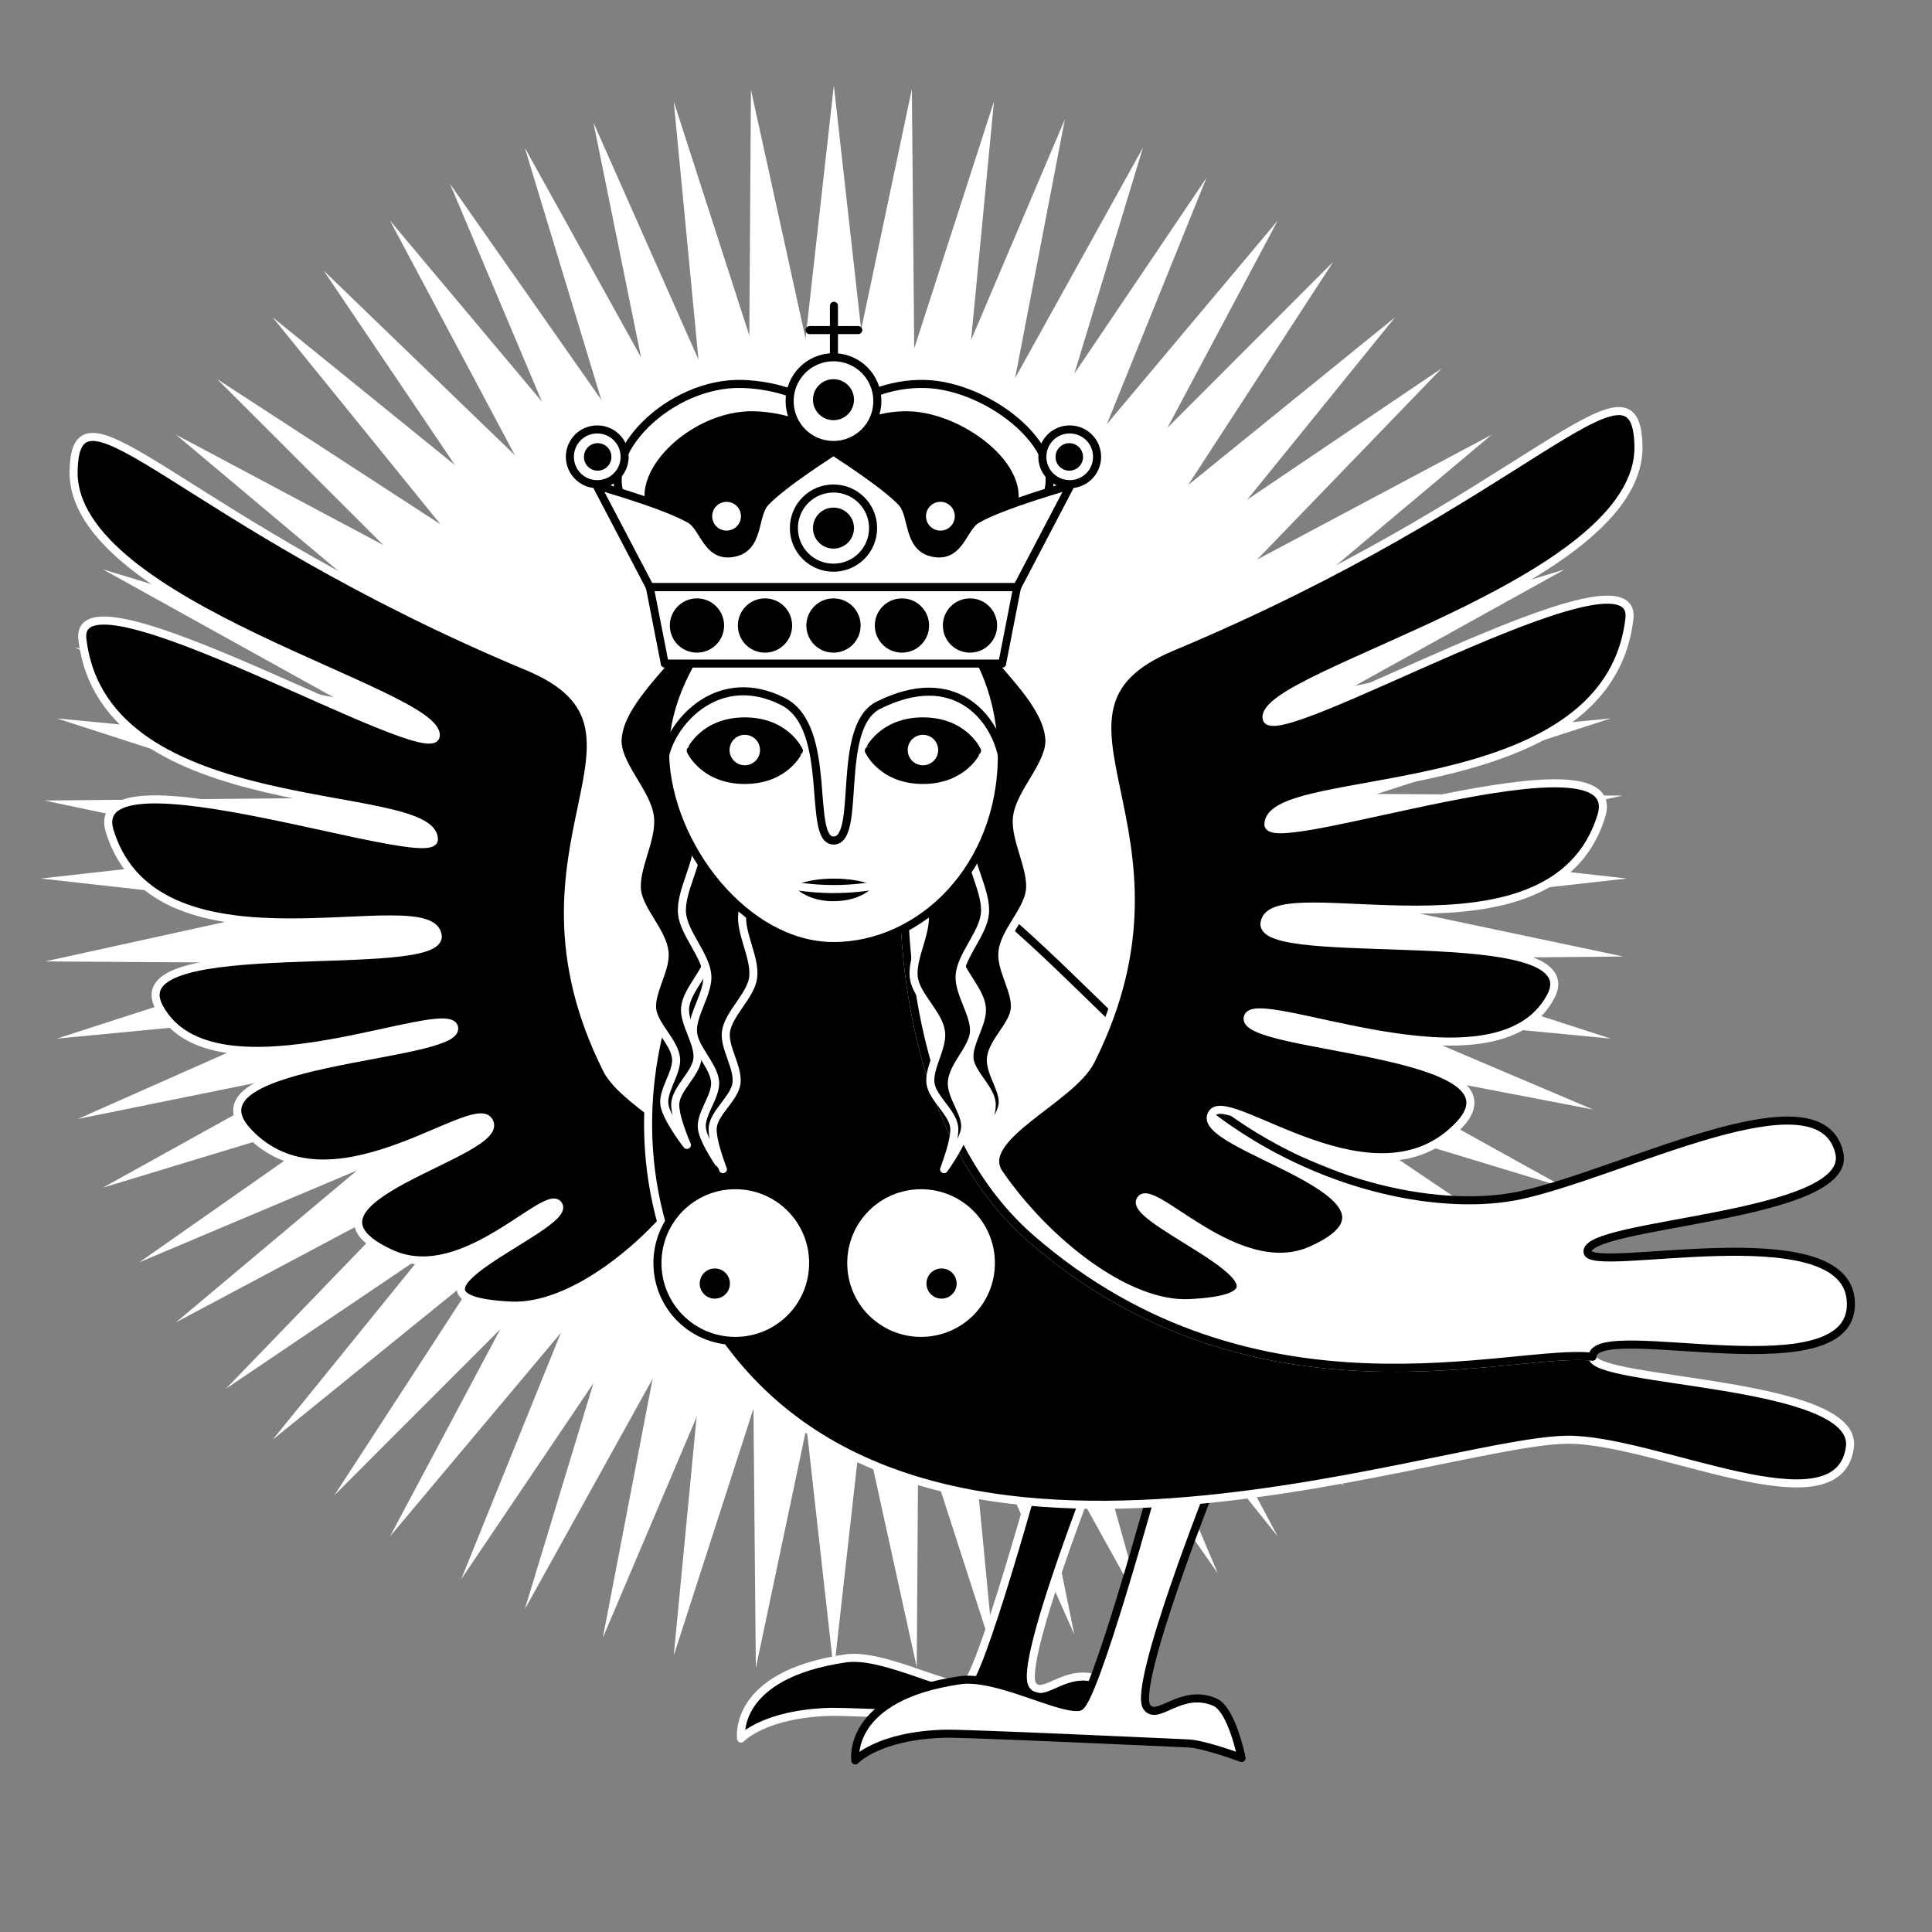 <?xml version="1.0" encoding="utf-8"?>
<!-- Generator: Moho 13.0.3 build 635 -->
<!DOCTYPE svg PUBLIC "-//W3C//DTD SVG 1.1//EN" "http://www.w3.org/Graphics/SVG/1.1/DTD/svg11.dtd">
<svg version="1.1" id="Frame_0" xmlns="http://www.w3.org/2000/svg" xmlns:xlink="http://www.w3.org/1999/xlink" width="720px" height="720px">
<rect width="100%" height="100%" fill="#808080" stroke="none"/>
<g id="harpy">
<g id="harpy">
<path fill="#ffffff" fill-rule="evenodd" stroke="none" d="M 341.645 621.334 C 341.645 621.319 342.598 478.808 342.598 478.794 C 342.604 478.807 400.354 609.127 400.359 609.140 C 400.357 609.126 372.017 469.540 372.014 469.526 C 372.022 469.538 453.778 586.232 453.786 586.243 C 453.780 586.230 398.394 455.009 398.388 454.996 C 398.398 455.006 500.868 553.929 500.878 553.939 C 500.870 553.927 421.181 435.890 421.173 435.879 C 421.185 435.886 540.578 513.508 540.589 513.516 C 540.579 513.506 439.831 412.861 439.821 412.851 C 439.834 412.856 571.859 466.264 571.872 466.269 C 571.860 466.261 453.795 386.598 453.783 386.590 C 453.797 386.593 593.666 413.485 593.680 413.488 C 593.667 413.482 462.526 357.776 462.513 357.770 C 462.528 357.770 604.954 356.469 604.968 356.469 C 604.954 356.466 465.476 327.074 465.462 327.071 C 465.476 327.068 604.675 296.505 604.689 296.502 C 604.674 296.502 462.163 295.550 462.149 295.550 C 462.162 295.544 592.482 237.794 592.495 237.788 C 592.481 237.791 452.896 266.130 452.882 266.133 C 452.893 266.125 569.586 184.370 569.598 184.362 C 569.584 184.367 438.364 239.755 438.350 239.760 C 438.360 239.750 537.283 137.280 537.293 137.269 C 537.281 137.277 419.245 216.967 419.233 216.975 C 419.241 216.963 496.863 97.570 496.870 97.558 C 496.860 97.568 396.215 198.318 396.205 198.328 C 396.211 198.315 449.618 66.289 449.623 66.276 C 449.615 66.288 369.952 184.354 369.944 184.365 C 369.946 184.352 396.840 44.481 396.843 44.467 C 396.837 44.480 341.130 175.622 341.125 175.636 C 341.124 175.621 339.823 33.193 339.823 33.179 C 339.820 33.193 310.428 172.672 310.425 172.686 C 310.422 172.672 279.860 33.474 279.857 33.460 C 279.857 33.474 278.904 175.984 278.904 175.999 C 278.899 175.986 221.148 45.666 221.143 45.653 C 221.146 45.667 249.485 185.253 249.488 185.267 C 249.480 185.256 167.724 68.561 167.715 68.549 C 167.721 68.562 223.109 199.785 223.114 199.798 C 223.104 199.788 120.634 100.865 120.624 100.855 C 120.632 100.867 200.322 218.903 200.330 218.915 C 200.318 218.907 80.925 141.285 80.914 141.277 C 80.924 141.287 181.672 241.932 181.682 241.942 C 181.669 241.937 49.644 188.530 49.631 188.525 C 49.642 188.533 167.708 268.196 167.720 268.204 C 167.706 268.202 27.835 241.307 27.821 241.305 C 27.834 241.310 158.977 297.017 158.990 297.022 C 158.976 297.022 16.547 298.324 16.533 298.324 C 16.547 298.327 156.026 327.720 156.040 327.723 C 156.026 327.726 16.827 358.287 16.813 358.291 C 16.827 358.291 159.339 359.244 159.353 359.244 C 159.340 359.250 29.020 416.999 29.007 417.005 C 29.021 417.002 168.607 388.662 168.621 388.660 C 168.610 388.668 51.915 470.423 51.903 470.431 C 51.916 470.426 183.139 415.040 183.153 415.034 C 183.143 415.044 84.219 517.513 84.210 517.524 C 84.221 517.516 202.258 437.826 202.270 437.818 C 202.262 437.830 124.640 557.223 124.632 557.234 C 124.642 557.224 225.287 456.476 225.297 456.466 C 225.291 456.479 171.884 588.505 171.879 588.518 C 171.887 588.506 251.551 470.440 251.559 470.428 C 251.556 470.442 224.661 610.312 224.658 610.326 C 224.664 610.312 280.372 479.171 280.377 479.158 C 280.377 479.172 281.678 621.599 281.678 621.613 C 281.681 621.599 311.075 482.121 311.078 482.107 C 311.081 482.121 341.642 621.320 341.645 621.334 Z"/>
<path fill="#ffffff" fill-rule="evenodd" stroke="none" d="M 310.751 622.953 C 310.753 622.939 326.597 481.308 326.599 481.294 C 326.603 481.307 370.414 616.949 370.418 616.963 C 370.417 616.949 356.823 475.166 356.822 475.152 C 356.829 475.164 425.939 599.764 425.946 599.777 C 425.942 599.763 387.332 461.633 387.328 461.619 C 387.337 461.630 476.148 572.560 476.157 572.571 C 476.150 572.559 409.235 446.839 409.229 446.826 C 409.240 446.835 519.865 536.512 519.876 536.521 C 519.867 536.510 430.190 425.885 430.181 425.874 C 430.194 425.881 555.913 492.796 555.926 492.803 C 555.915 492.793 446.823 401.226 446.812 401.216 C 446.826 401.221 583.117 442.587 583.131 442.591 C 583.118 442.584 458.520 373.474 458.507 373.468 C 458.521 373.469 600.304 387.062 600.318 387.064 C 600.304 387.059 464.662 343.249 464.648 343.244 C 464.663 343.243 606.294 327.398 606.308 327.396 C 606.294 327.395 464.663 311.551 464.648 311.549 C 464.662 311.545 600.304 267.733 600.318 267.729 C 600.304 267.730 458.521 281.324 458.507 281.325 C 458.520 281.319 583.118 212.209 583.131 212.202 C 583.117 212.206 446.826 253.574 446.812 253.578 C 446.823 253.569 555.915 162.000 555.926 161.991 C 555.913 161.998 430.194 228.913 430.181 228.919 C 430.190 228.908 519.867 118.283 519.876 118.272 C 519.865 118.281 409.240 207.958 409.229 207.967 C 409.235 207.955 476.150 82.235 476.157 82.223 C 476.148 82.234 384.579 191.326 384.570 191.336 C 384.574 191.323 425.942 55.030 425.946 55.016 C 425.939 55.028 356.829 179.630 356.822 179.642 C 356.823 179.628 370.417 37.844 370.418 37.830 C 370.414 37.843 326.603 173.486 326.599 173.499 C 326.597 173.485 310.753 31.855 310.751 31.841 C 310.749 31.855 294.906 173.485 294.904 173.499 C 294.900 173.486 251.088 37.843 251.084 37.830 C 251.085 37.844 264.679 179.628 264.680 179.642 C 264.673 179.630 195.563 55.028 195.556 55.016 C 195.560 55.030 236.928 191.323 236.932 191.336 C 236.923 191.326 145.354 82.234 145.345 82.223 C 145.352 82.235 212.268 207.955 212.274 207.967 C 212.263 207.958 101.639 118.281 101.627 118.272 C 101.636 118.283 191.313 228.908 191.322 228.919 C 191.309 228.912 65.590 161.998 65.577 161.991 C 65.588 162.000 174.680 253.569 174.691 253.578 C 174.677 253.574 38.384 212.206 38.370 212.202 C 38.383 212.209 162.984 281.319 162.996 281.325 C 162.982 281.324 21.198 267.730 21.184 267.729 C 21.197 267.733 156.840 311.545 156.854 311.549 C 156.840 311.551 15.208 327.395 15.194 327.396 C 15.208 327.398 156.840 343.243 156.854 343.244 C 156.840 343.249 21.197 387.059 21.184 387.064 C 21.198 387.062 162.982 373.469 162.996 373.468 C 162.984 373.474 38.383 442.584 38.370 442.591 C 38.384 442.587 174.677 401.221 174.691 401.216 C 174.680 401.226 65.588 492.793 65.577 492.802 C 65.590 492.795 191.309 425.881 191.322 425.874 C 191.313 425.885 101.636 536.510 101.627 536.521 C 101.639 536.512 212.262 446.835 212.273 446.826 C 212.267 446.839 145.352 572.559 145.345 572.571 C 145.354 572.560 236.923 463.469 236.932 463.458 C 236.928 463.471 195.560 599.763 195.556 599.777 C 195.563 599.764 264.673 475.164 264.680 475.152 C 264.679 475.166 251.085 616.949 251.084 616.963 C 251.088 616.949 294.900 481.307 294.904 481.294 C 294.906 481.308 310.749 622.939 310.751 622.953 Z"/>
<path fill="#000000" fill-rule="evenodd" stroke="#ffffff" stroke-width="3" stroke-linecap="round" stroke-linejoin="round" d="M 259.422 439.522 C 268.396 426.493 233.270 412.725 226.182 398.580 C 183.784 313.967 253.469 272.133 196.706 248.425 C 67.368 194.405 28.150 136.664 27.424 175.545 C 26.488 225.694 164.036 258.040 162.396 274.214 C 161.096 287.033 27.179 208.001 30.706 238.195 C 38.785 307.376 161.462 292.401 161.711 312.806 C 161.848 324.040 30.742 276.890 40.890 309.773 C 58.794 367.789 160.714 329.448 163.126 348.666 C 165.055 364.041 44.129 347.002 59.302 375.358 C 79.523 413.149 167.847 371.747 169.269 383.089 C 170.689 394.428 67.004 394.701 92.414 421.817 C 122.614 454.044 175.355 409.110 181.959 417.474 C 191.503 429.560 101.413 447.065 145.873 467.252 C 173.131 479.628 204.393 441.252 208.237 449.262 C 212.283 457.690 138.392 483.975 190.346 486.553 C 213.014 487.678 242.387 464.255 259.422 439.522 Z"/>
<path fill="#000000" fill-rule="evenodd" stroke="#ffffff" stroke-width="3" stroke-linecap="round" stroke-linejoin="round" d="M 387.548 544.699 C 387.546 544.708 364.859 627.480 359.481 627.995 C 351.359 628.774 328.615 616.067 315.117 618.036 C 272.629 624.235 276.189 647.911 276.185 647.914 C 276.189 647.913 284.718 638.589 309.685 637.955 C 317.413 637.759 393.582 641.279 400.224 641.576 C 406.412 641.853 420.141 647.008 420.143 647.009 C 420.142 647.007 416.550 628.909 410.183 626.185 C 397.415 620.720 388.798 633.605 384.832 627.995 C 379.336 620.220 409.275 544.708 409.278 544.699 C 409.276 544.699 387.551 544.699 387.548 544.699 Z"/>
<path fill="#ffffff" fill-rule="evenodd" stroke="#000000" stroke-width="3" stroke-linecap="round" stroke-linejoin="round" d="M 430.102 552.848 C 430.099 552.856 407.412 635.628 402.035 636.144 C 393.913 636.922 371.168 624.216 357.671 626.185 C 315.183 632.383 318.743 656.059 318.739 656.062 C 318.742 656.061 327.271 646.737 352.238 646.103 C 359.966 645.907 436.135 649.428 442.777 649.725 C 448.965 650.001 462.694 655.156 462.696 655.157 C 462.695 655.155 459.103 637.058 452.737 634.333 C 439.969 628.869 431.351 641.753 427.386 636.144 C 421.889 628.368 451.829 552.856 451.832 552.848 C 451.829 552.848 430.104 552.848 430.102 552.848 Z"/>
<path fill="#000000" fill-rule="evenodd" stroke="#ffffff" stroke-width="3" stroke-linecap="round" stroke-linejoin="round" d="M 384.444 461.726 C 468.076 534.212 563.911 502.088 593.481 505.622 C 593.166 515.461 692.795 514.526 689.407 539.350 C 685.020 571.490 616.230 535.932 583.656 536.555 C 533.358 537.516 333.933 614.358 260.794 489.358 C 210.171 402.841 271.616 308.079 304.253 308.280 C 315.295 305.152 337.058 326.135 337.061 326.137 C 337.066 326.150 331.575 415.905 384.444 461.726 Z"/>
<path fill="none" stroke="#ffffff" stroke-width="1" stroke-linecap="butt" stroke-linejoin="round" d="M 384.444 461.726 C 468.076 534.212 563.911 502.088 593.481 505.622 "/>
<path fill="none" stroke="#ffffff" stroke-width="1" stroke-linecap="butt" stroke-linejoin="round" d="M 304.253 308.280 C 315.295 305.152 337.058 326.135 337.061 326.137 "/>
<path fill="none" stroke="#ffffff" stroke-width="1" stroke-linecap="butt" stroke-linejoin="round" d="M 337.061 326.137 C 337.066 326.150 331.575 415.905 384.444 461.726 "/>
<path fill="#ffffff" fill-rule="evenodd" stroke="#000000" stroke-width="3" stroke-linecap="round" stroke-linejoin="round" d="M 384.444 461.726 C 468.076 534.212 563.911 502.088 593.481 505.622 C 593.958 490.725 693.941 520.506 689.649 483.855 C 685.985 452.571 593.096 474.826 591.642 466.692 C 589.661 455.614 691.051 453.902 685.469 429.685 C 678.254 398.381 605.679 436.804 566.905 445.372 C 538.373 451.676 491.745 443.141 452.737 413.305 C 401.579 374.177 358.433 308.613 304.253 308.280 C 315.295 305.152 337.058 326.135 337.061 326.137 C 337.066 326.150 331.575 415.905 384.444 461.726 Z"/>
<path fill="#000000" fill-rule="evenodd" stroke="#ffffff" stroke-width="3" stroke-linecap="round" stroke-linejoin="round" d="M 372.363 437.337 C 363.147 423.957 399.218 409.818 406.497 395.293 C 450.036 308.402 378.476 265.442 436.767 241.096 C 569.586 185.622 609.860 126.327 610.605 166.254 C 611.566 217.753 470.316 250.970 472.000 267.579 C 473.335 280.743 610.857 199.584 607.235 230.591 C 598.938 301.633 472.959 286.256 472.703 307.210 C 472.563 318.747 607.197 270.327 596.777 304.095 C 578.391 363.673 473.728 324.299 471.251 344.036 C 469.269 359.824 593.451 342.327 577.869 371.446 C 557.104 410.254 466.402 367.737 464.943 379.385 C 463.484 391.029 569.960 391.309 543.866 419.155 C 512.853 452.249 458.693 406.106 451.910 414.695 C 442.110 427.106 534.625 445.082 488.968 465.813 C 460.976 478.522 428.873 439.114 424.925 447.339 C 420.770 455.994 496.651 482.986 443.298 485.634 C 420.020 486.789 389.856 462.735 372.363 437.337 Z"/>
<path fill="#000000" fill-rule="evenodd" stroke="#ffffff" stroke-width="3" stroke-linecap="round" stroke-linejoin="round" d="M 253.392 239.307 C 253.544 239.090 278.796 240.039 278.798 240.039 C 278.797 240.042 266.816 263.200 265.741 274.087 C 264.810 283.519 271.987 295.863 270.825 305.270 C 269.793 313.628 260.695 322.738 259.879 331.120 C 259.164 338.460 265.610 347.900 264.720 355.220 C 263.910 361.881 255.955 368.835 255.316 375.514 C 254.752 381.404 260.596 388.822 259.895 394.697 C 259.244 400.151 252.176 405.582 251.663 411.050 C 251.208 415.894 255.985 426.679 255.986 426.680 C 255.985 426.679 248.271 416.740 247.591 411.610 C 246.890 406.317 252.474 399.666 251.945 394.353 C 251.345 388.322 243.823 382.218 243.070 376.204 C 242.254 369.685 248.326 361.328 247.663 354.792 C 246.906 347.332 238.372 339.430 237.424 331.993 C 236.374 323.751 243.093 312.985 242.242 304.720 C 241.262 295.210 229.435 284.756 230.176 275.225 C 231.169 262.433 246.049 249.828 253.392 239.307 M 367.837 239.307 C 367.686 239.090 342.434 240.039 342.431 240.039 C 342.433 240.042 354.413 263.200 355.488 274.087 C 356.420 283.519 349.243 295.863 350.404 305.270 C 351.437 313.628 360.534 322.738 361.351 331.120 C 362.065 338.460 355.620 347.900 356.510 355.220 C 357.319 361.881 365.274 368.835 365.914 375.514 C 366.478 381.404 360.634 388.822 361.335 394.697 C 361.985 400.151 369.053 405.582 369.567 411.050 C 370.021 415.894 365.244 426.679 365.244 426.680 C 365.245 426.679 372.958 416.740 373.638 411.610 C 374.340 406.317 368.756 399.666 369.284 394.353 C 369.885 388.322 377.407 382.218 378.160 376.204 C 378.976 369.685 372.904 361.328 373.567 354.792 C 374.323 347.332 382.857 339.430 383.805 331.993 C 384.856 323.751 378.136 312.985 378.988 304.720 C 379.968 295.210 391.794 284.756 391.054 275.225 C 390.061 262.433 375.181 249.828 367.837 239.307 Z"/>
<path fill="#000000" fill-rule="evenodd" stroke="#ffffff" stroke-width="3" stroke-linecap="round" stroke-linejoin="round" d="M 322.499 249.983 C 322.501 249.986 335.282 272.712 336.737 283.554 C 337.997 292.949 331.254 305.535 332.744 314.896 C 334.067 323.213 343.478 332.000 344.586 340.349 C 345.556 347.659 339.444 357.318 340.589 364.603 C 341.630 371.232 349.823 377.903 350.696 384.556 C 351.465 390.422 345.884 398.040 346.789 403.887 C 347.629 409.315 354.883 414.496 355.587 419.943 C 356.210 424.768 351.812 435.713 351.812 435.715 C 351.813 435.713 359.175 425.511 359.675 420.360 C 360.191 415.046 354.378 408.594 354.721 403.266 C 355.111 397.218 362.415 390.855 362.958 384.818 C 363.546 378.275 357.187 370.135 357.621 363.580 C 358.117 356.098 366.369 347.903 367.057 340.437 C 367.819 332.163 360.728 321.638 361.291 313.349 C 361.939 303.810 371.674 292.988 372.320 283.450 C 373.575 264.928 355.570 258.624 347.865 248.366 C 347.706 248.154 322.502 249.982 322.499 249.983 Z"/>
<path fill="#000000" fill-rule="evenodd" stroke="#ffffff" stroke-width="3" stroke-linecap="round" stroke-linejoin="round" d="M 298.730 249.983 C 298.729 249.986 285.947 272.712 284.493 283.554 C 283.233 292.949 289.975 305.535 288.486 314.896 C 287.162 323.213 277.752 332.000 276.643 340.349 C 275.673 347.659 281.785 357.318 280.640 364.603 C 279.599 371.232 271.406 377.903 270.534 384.556 C 269.764 390.422 275.346 398.040 274.441 403.887 C 273.600 409.315 266.347 414.496 265.643 419.943 C 265.020 424.768 269.417 435.713 269.417 435.715 C 269.417 435.713 262.055 425.511 261.554 420.360 C 261.038 415.046 266.851 408.594 266.508 403.266 C 266.119 397.218 258.814 390.855 258.272 384.818 C 257.683 378.275 264.043 370.135 263.608 363.580 C 263.113 356.098 254.860 347.903 254.172 340.437 C 253.410 332.163 260.501 321.638 259.939 313.349 C 259.291 303.810 247.836 292.950 248.909 283.450 C 250.348 270.701 265.659 258.624 273.365 248.366 C 273.524 248.154 298.728 249.982 298.730 249.983 Z"/>
<path fill="#000000" fill-rule="evenodd" stroke="none" d="M 257.398 279.755 C 257.400 279.754 262.277 268.844 277.561 268.844 C 292.844 268.844 297.720 279.754 297.722 279.755 C 297.720 279.756 292.844 290.666 277.561 290.666 C 262.277 290.666 257.400 279.756 257.398 279.755 M 323.792 279.755 C 323.795 279.754 328.671 268.844 343.955 268.844 C 359.238 268.844 364.115 279.754 364.117 279.755 C 364.115 279.756 359.238 290.666 343.955 290.666 C 328.671 290.666 323.795 279.756 323.792 279.755 Z"/>
<path fill="none" stroke="#ffffff" stroke-width="1" stroke-linecap="butt" stroke-linejoin="round" d="M 257.398 279.755 C 257.400 279.754 262.277 268.844 277.561 268.844 "/>
<path fill="none" stroke="#ffffff" stroke-width="1" stroke-linecap="butt" stroke-linejoin="round" d="M 277.561 268.844 C 292.844 268.844 297.720 279.754 297.722 279.755 "/>
<path fill="none" stroke="#ffffff" stroke-width="1" stroke-linecap="butt" stroke-linejoin="round" d="M 297.722 279.755 C 297.720 279.756 292.844 290.666 277.561 290.666 "/>
<path fill="none" stroke="#ffffff" stroke-width="1" stroke-linecap="butt" stroke-linejoin="round" d="M 277.561 290.666 C 262.277 290.666 257.400 279.756 257.398 279.755 "/>
<path fill="none" stroke="#ffffff" stroke-width="1" stroke-linecap="butt" stroke-linejoin="round" d="M 323.792 279.755 C 323.795 279.754 328.671 268.844 343.955 268.844 "/>
<path fill="none" stroke="#ffffff" stroke-width="1" stroke-linecap="butt" stroke-linejoin="round" d="M 343.955 268.844 C 359.238 268.844 364.115 279.754 364.117 279.755 "/>
<path fill="none" stroke="#ffffff" stroke-width="1" stroke-linecap="butt" stroke-linejoin="round" d="M 364.117 279.755 C 364.115 279.756 359.238 290.666 343.955 290.666 "/>
<path fill="none" stroke="#ffffff" stroke-width="1" stroke-linecap="butt" stroke-linejoin="round" d="M 343.955 290.666 C 328.671 290.666 323.795 279.756 323.792 279.755 "/>
<path fill="#ffffff" fill-rule="evenodd" stroke="#000000" stroke-width="3" stroke-linecap="round" stroke-linejoin="round" d="M 270.385 279.518 C 270.385 275.546 273.589 272.342 277.561 272.342 C 281.532 272.342 284.736 275.546 284.736 279.518 C 284.736 283.489 281.532 286.693 277.561 286.693 C 273.589 286.693 270.385 283.489 270.385 279.518 M 257.398 279.755 C 257.400 279.754 262.277 268.844 277.561 268.844 C 292.844 268.844 297.720 279.754 297.722 279.755 C 297.720 279.756 292.844 290.666 277.561 290.666 C 262.277 290.666 257.400 279.756 257.398 279.755 M 336.779 279.518 C 336.779 275.546 339.983 272.342 343.955 272.342 C 347.926 272.342 351.131 275.546 351.131 279.518 C 351.131 283.489 347.926 286.693 343.955 286.693 C 339.983 286.693 336.779 283.489 336.779 279.518 M 323.792 279.755 C 323.795 279.754 328.671 268.844 343.955 268.844 C 359.238 268.844 364.115 279.754 364.117 279.755 C 364.115 279.756 359.238 290.666 343.955 290.666 C 328.671 290.666 323.795 279.756 323.792 279.755 M 247.867 281.479 C 246.879 249.597 277.858 210.394 310.615 210.394 C 343.372 210.394 373.362 239.894 373.363 281.479 C 373.363 323.064 343.372 352.564 310.615 352.564 C 277.857 352.564 248.908 315.054 247.867 281.479 Z"/>
<path fill="#000000" fill-rule="evenodd" stroke="#ffffff" stroke-width="3" stroke-linecap="round" stroke-linejoin="round" d="M 310.615 325.931 C 322.312 325.931 327.682 329.249 327.742 329.737 C 327.807 330.269 322.944 337.489 310.192 337.349 C 297.954 337.214 293.489 329.738 293.487 329.737 C 293.489 329.736 298.918 325.931 310.615 325.931 Z"/>
<path fill="none" stroke="#ffffff" stroke-width="3" stroke-linecap="round" stroke-linejoin="round" d="M 293.487 329.737 C 305.328 331.851 316.324 331.851 327.742 329.737 "/>
<path fill="none" stroke="#000000" stroke-width="3" stroke-linecap="round" stroke-linejoin="round" d="M 247.867 281.479 C 250.959 268.273 268.233 249.493 291.796 261.422 C 310.798 271.042 300.623 313.173 310.615 313.243 C 321.264 313.318 311.222 270.927 327.299 262.858 C 355.963 248.471 370.503 267.743 373.363 281.479 "/>
<path fill="#ffffff" fill-rule="evenodd" stroke="#000000" stroke-width="3" stroke-linecap="round" stroke-linejoin="round" d="M 310.617 155.618 C 319.662 147.699 331.816 142.769 344.661 143.086 C 369.105 143.690 399.897 168.439 388.865 187.235 C 383.395 196.555 365.721 203.509 365.719 203.511 C 365.718 203.511 360.593 203.541 358.002 203.556 C 328.402 203.730 285.893 203.980 264.162 204.108 C 260.877 204.127 255.876 204.156 255.875 204.156 C 255.873 204.154 236.697 194.822 232.364 187.235 C 222.146 169.344 249.769 142.282 276.569 143.086 C 289.412 143.471 301.568 147.699 310.617 155.618 Z"/>
<path fill="none" stroke="#000000" stroke-width="1" stroke-linecap="butt" stroke-linejoin="round" d="M 358.002 203.556 C 328.402 203.730 285.893 203.980 264.162 204.108 "/>
<path fill="#000000" fill-rule="evenodd" stroke="#000000" stroke-width="3" stroke-linecap="round" stroke-linejoin="round" d="M 375.978 192.067 C 371.843 198.508 362.531 201.743 358.002 203.556 C 328.402 203.730 285.893 203.980 264.162 204.108 C 258.460 201.839 247.459 197.761 243.775 192.067 C 234.323 177.453 258.478 154.093 281.117 154.772 C 291.966 155.097 302.235 158.668 309.879 165.358 C 317.519 158.668 327.786 154.504 338.637 154.772 C 359.286 155.282 385.925 176.574 375.978 192.067 Z"/>
<path fill="#ffffff" fill-rule="evenodd" stroke="#000000" stroke-width="3" stroke-linecap="round" stroke-linejoin="round" d="M 242.149 218.756 C 242.163 218.756 379.067 218.756 379.081 218.756 C 379.080 218.759 373.500 247.287 373.500 247.290 C 373.487 247.290 247.742 247.290 247.730 247.290 C 247.729 247.287 242.150 218.759 242.149 218.756 Z"/>
<path fill="none" stroke="#ffffff" stroke-width="1" stroke-linecap="butt" stroke-linejoin="round" d="M 379.081 218.756 C 379.067 218.756 242.163 218.756 242.149 218.756 "/>
<path fill="#ffffff" fill-rule="evenodd" stroke="#000000" stroke-width="3" stroke-linecap="round" stroke-linejoin="round" d="M 398.914 180.913 C 398.912 180.917 385.692 206.141 379.081 218.756 C 379.067 218.756 242.163 218.756 242.149 218.756 C 235.538 206.141 222.318 180.917 222.316 180.913 C 222.319 180.914 247.523 187.973 257.150 193.527 C 262.367 196.538 263.374 207.483 272.772 206.142 C 283.370 204.628 280.576 192.190 285.207 187.220 C 291.687 180.268 310.612 168.301 310.615 168.299 C 310.617 168.301 329.543 180.268 336.022 187.220 C 340.653 192.190 337.860 204.628 348.457 206.142 C 357.856 207.483 358.862 196.538 364.080 193.527 C 373.707 187.973 398.911 180.914 398.914 180.913 Z"/>
<path fill="#ffffff" fill-rule="evenodd" stroke="#000000" stroke-width="3" stroke-linecap="round" stroke-linejoin="round" d="M 295.858 196.807 C 295.858 188.639 302.447 182.050 310.615 182.050 C 318.783 182.050 325.372 188.639 325.372 196.807 C 325.372 204.975 318.782 211.564 310.615 211.564 C 302.447 211.564 295.858 204.975 295.858 196.807 M 263.909 192.380 C 263.909 188.582 266.974 185.518 270.772 185.518 C 274.570 185.518 277.634 188.582 277.634 192.380 C 277.634 196.178 274.570 199.243 270.772 199.243 C 266.974 199.243 263.909 196.178 263.909 192.380 M 343.595 192.380 C 343.595 188.582 346.659 185.518 350.458 185.518 C 354.256 185.518 357.320 188.582 357.320 192.380 C 357.320 196.178 354.256 199.243 350.458 199.243 C 346.659 199.243 343.595 196.178 343.595 192.380 M 212.378 170.237 C 212.378 164.590 216.933 160.036 222.579 160.036 C 228.225 160.036 232.780 164.590 232.780 170.237 C 232.780 175.883 228.225 180.437 222.579 180.437 C 216.933 180.437 212.378 175.883 212.378 170.237 M 388.450 170.237 C 388.450 164.591 393.004 160.036 398.650 160.036 C 404.296 160.036 408.851 164.590 408.851 170.237 C 408.851 175.883 404.296 180.438 398.650 180.437 C 393.004 180.437 388.450 175.883 388.450 170.237 M 294.270 149.482 C 294.270 140.435 301.568 133.137 310.615 133.137 C 319.661 133.137 326.960 140.435 326.960 149.482 C 326.960 158.528 319.661 165.826 310.615 165.826 C 301.568 165.826 294.270 158.528 294.270 149.482 Z"/>
<path fill="#000000" fill-rule="evenodd" stroke="none" d="M 274.986 233.112 C 274.986 227.516 279.500 223.001 285.096 223.001 C 290.693 223.001 295.207 227.516 295.207 233.112 C 295.207 238.708 290.693 243.223 285.096 243.223 C 279.500 243.223 274.986 238.708 274.986 233.112 M 249.628 233.112 C 249.628 227.516 254.143 223.001 259.739 223.001 C 265.335 223.001 269.850 227.516 269.850 233.112 C 269.850 238.708 265.335 243.223 259.739 243.223 C 254.143 243.223 249.628 238.708 249.628 233.112 M 351.380 233.112 C 351.380 227.516 355.894 223.001 361.490 223.001 C 367.087 223.001 371.601 227.516 371.601 233.112 C 371.601 238.708 367.087 243.223 361.490 243.223 C 355.894 243.223 351.380 238.708 351.380 233.112 M 326.022 233.112 C 326.022 227.516 330.536 223.001 336.133 223.001 C 341.729 223.001 346.244 227.516 346.244 233.112 C 346.244 238.708 341.729 243.223 336.133 243.223 C 330.536 243.223 326.022 238.708 326.022 233.112 M 300.504 233.112 C 300.504 227.516 305.018 223.001 310.615 223.001 C 316.211 223.001 320.726 227.516 320.726 233.112 C 320.726 238.708 316.211 243.223 310.615 243.223 C 305.018 243.223 300.504 238.708 300.504 233.112 Z"/>
<path fill="#000000" fill-rule="evenodd" stroke="none" d="M 310.615 189.165 C 314.845 189.165 318.257 192.577 318.257 196.807 C 318.257 201.037 314.845 204.450 310.615 204.450 C 306.385 204.450 302.972 201.037 302.972 196.807 C 302.972 192.577 306.385 189.165 310.615 189.165 Z"/>
<path fill="#000000" fill-rule="evenodd" stroke="none" d="M 310.615 141.308 C 314.845 141.308 318.257 144.720 318.257 148.950 C 318.257 153.180 314.845 156.593 310.615 156.593 C 306.385 156.593 302.972 153.180 302.972 148.950 C 302.972 144.720 306.385 141.308 310.615 141.308 Z"/>
<path fill="#000000" fill-rule="evenodd" stroke="none" d="M 398.491 165.159 C 401.327 165.159 403.615 167.446 403.615 170.282 C 403.615 173.118 401.327 175.405 398.491 175.405 C 395.656 175.405 393.368 173.118 393.368 170.282 C 393.368 167.446 395.656 165.159 398.491 165.159 Z"/>
<path fill="#000000" fill-rule="evenodd" stroke="none" d="M 222.738 165.159 C 225.574 165.159 227.861 167.446 227.861 170.282 C 227.861 173.117 225.574 175.405 222.738 175.405 C 219.903 175.405 217.615 173.118 217.615 170.282 C 217.615 167.446 219.903 165.158 222.738 165.159 Z"/>
<path fill="#ffffff" fill-rule="evenodd" stroke="#000000" stroke-width="3" stroke-linecap="round" stroke-linejoin="round" d="M 274.026 441.689 C 290.085 441.689 303.041 454.645 303.041 470.704 C 303.041 486.764 290.085 499.719 274.026 499.719 C 257.966 499.719 245.011 486.764 245.011 470.704 C 245.011 454.645 257.966 441.689 274.026 441.689 Z"/>
<path fill="#000000" fill-rule="evenodd" stroke="#ffffff" stroke-width="3" stroke-linecap="round" stroke-linejoin="round" d="M 266.390 471.213 C 270.335 471.213 273.517 474.395 273.517 478.340 C 273.517 482.284 270.335 485.466 266.390 485.466 C 262.446 485.466 259.264 482.284 259.264 478.340 C 259.264 474.395 262.446 471.213 266.390 471.213 Z"/>
<path fill="#ffffff" fill-rule="evenodd" stroke="#000000" stroke-width="3" stroke-linecap="round" stroke-linejoin="round" d="M 343.254 441.689 C 327.195 441.689 314.240 454.645 314.240 470.704 C 314.240 486.764 327.195 499.719 343.254 499.719 C 359.314 499.719 372.269 486.764 372.269 470.704 C 372.269 454.645 359.314 441.689 343.254 441.689 Z"/>
<path fill="#000000" fill-rule="evenodd" stroke="#ffffff" stroke-width="3" stroke-linecap="round" stroke-linejoin="round" d="M 350.890 471.213 C 346.945 471.213 343.763 474.395 343.763 478.340 C 343.763 482.284 346.945 485.466 350.890 485.466 C 354.834 485.466 358.016 482.284 358.016 478.340 C 358.016 474.395 354.834 471.213 350.890 471.213 Z"/>
<path fill="none" stroke="#000000" stroke-width="3" stroke-linecap="round" stroke-linejoin="round" d="M 310.782 113.959 C 310.782 119.998 310.782 126.037 310.782 132.076 "/>
<path fill="none" stroke="#000000" stroke-width="3" stroke-linecap="round" stroke-linejoin="round" d="M 319.841 123.017 C 313.802 123.017 307.763 123.017 301.724 123.017 "/>
</g>
</g>
</svg>
